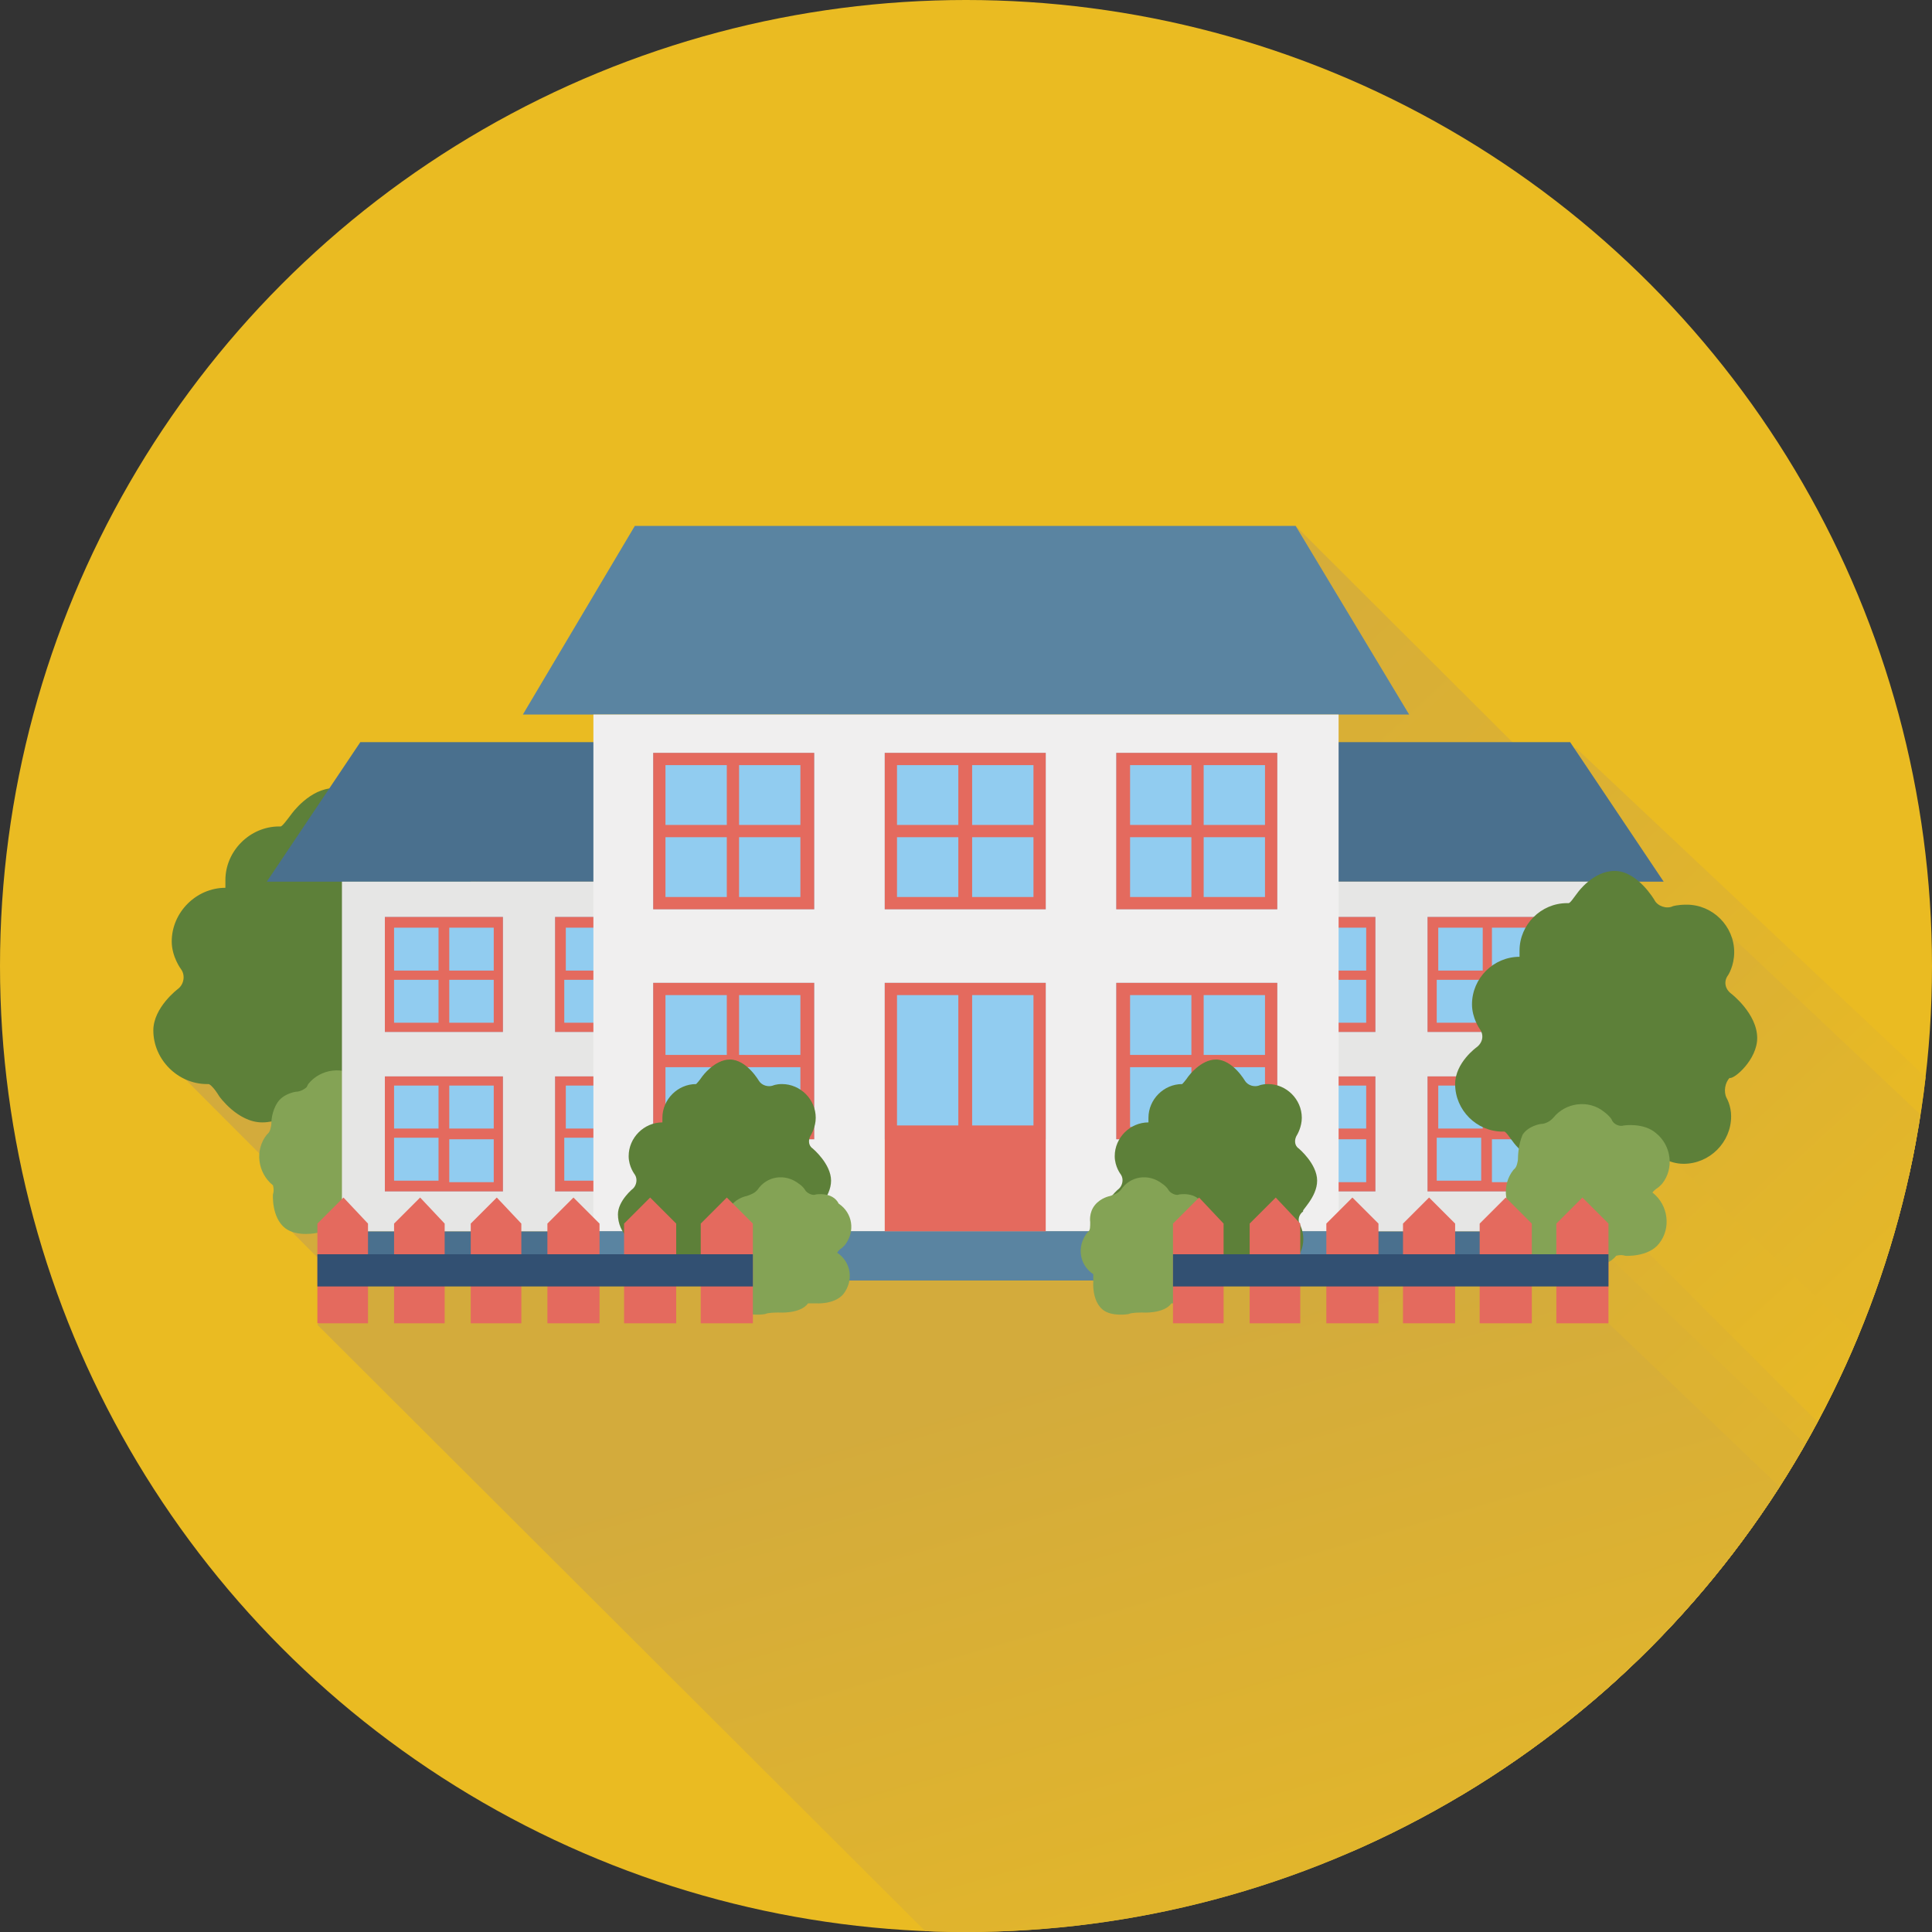 <?xml version="1.0" encoding="utf-8"?>
<!-- Generator: Adobe Illustrator 19.0.0, SVG Export Plug-In . SVG Version: 6.00 Build 0)  -->
<svg version="1.1" id="Layer_1" xmlns="http://www.w3.org/2000/svg" xmlns:xlink="http://www.w3.org/1999/xlink" x="0px" y="0px"
	 viewBox="0 0 126 126" style="enable-background:new 0 0 126 126;" xml:space="preserve">
<rect x="0" y="0" width="126" height="126" fill="#333333" stroke="none"/>
<style type="text/css">
	.st0{clip-path:url(#XMLID_15_);fill:url(#XMLID_16_);}
	.st1{clip-path:url(#XMLID_15_);fill:url(#XMLID_17_);}
	.st2{clip-path:url(#XMLID_15_);fill:url(#XMLID_18_);}
	.st3{clip-path:url(#XMLID_15_);fill:url(#XMLID_19_);}
	.st4{clip-path:url(#XMLID_15_);fill:url(#XMLID_20_);}
	.st5{clip-path:url(#XMLID_15_);fill:url(#XMLID_21_);}
	.st6{clip-path:url(#XMLID_15_);fill:url(#XMLID_22_);}
	.st7{clip-path:url(#XMLID_15_);fill:#5D8039;}
	.st8{clip-path:url(#XMLID_15_);fill:#84A355;}
	.st9{clip-path:url(#XMLID_15_);}
	.st10{fill:#4A708E;}
	.st11{fill:#E6E6E5;}
	.st12{fill:#91CCF0;}
	.st13{fill:#E46A5E;}
	.st14{fill:#5A84A1;}
	.st15{fill:#F0EFEF;}
	.st16{fill:#325072;}
</style>
<g id="XMLID_14933_">
	<defs>
		<circle id="XMLID_14935_" cx="63" cy="63" r="63"/>
	</defs>
	<use xlink:href="#XMLID_14935_"  style="overflow:visible;fill:#EABB22;"/>
	<clipPath id="XMLID_15_">
		<use xlink:href="#XMLID_14935_"  style="overflow:visible;"/>
	</clipPath>
	<linearGradient id="XMLID_16_" gradientUnits="userSpaceOnUse" x1="67.633" y1="37.325" x2="123.685" y2="98.048">
		<stop  offset="0" style="stop-color:#D3AB3C"/>
		<stop  offset="1" style="stop-color:#EABB22"/>
	</linearGradient>
	<polygon id="XMLID_15152_" class="st0" points="84.4,76.9 42.6,35.1 84.5,34.3 127.1,76.8 	"/>
	<linearGradient id="XMLID_17_" gradientUnits="userSpaceOnUse" x1="68.4" y1="53.137" x2="108.386" y2="96.455">
		<stop  offset="0" style="stop-color:#D3AB3C"/>
		<stop  offset="1" style="stop-color:#EABB22"/>
	</linearGradient>
	<polygon id="XMLID_15151_" class="st1" points="69.5,99.7 27.7,57.9 102.8,48.8 153.7,96.7 	"/>
	<linearGradient id="XMLID_18_" gradientUnits="userSpaceOnUse" x1="77.588" y1="64.531" x2="117.574" y2="107.849">
		<stop  offset="0" style="stop-color:#D3AB3C"/>
		<stop  offset="1" style="stop-color:#EABB22"/>
	</linearGradient>
	<polygon id="XMLID_15150_" class="st2" points="78.7,111.1 36.9,69.3 112,60.2 162.8,108.1 	"/>
	<linearGradient id="XMLID_19_" gradientUnits="userSpaceOnUse" x1="65.751" y1="71.623" x2="106.708" y2="115.993">
		<stop  offset="0" style="stop-color:#D3AB3C"/>
		<stop  offset="1" style="stop-color:#EABB22"/>
	</linearGradient>
	<polygon id="XMLID_15149_" class="st3" points="67,117.8 25.2,76.1 108.6,75.2 151.1,115.8 	"/>
	<linearGradient id="XMLID_20_" gradientUnits="userSpaceOnUse" x1="51.035" y1="65.373" x2="125.032" y2="145.536">
		<stop  offset="0" style="stop-color:#D3AB3C"/>
		<stop  offset="1" style="stop-color:#EABB22"/>
	</linearGradient>
	<polygon id="XMLID_15148_" class="st4" points="52.5,110.9 10.8,69.1 94.1,68.3 136.7,110.9 	"/>
	<linearGradient id="XMLID_21_" gradientUnits="userSpaceOnUse" x1="58.82" y1="75.181" x2="131.88" y2="154.329">
		<stop  offset="0" style="stop-color:#D3AB3C"/>
		<stop  offset="1" style="stop-color:#EABB22"/>
	</linearGradient>
	<polygon id="XMLID_15147_" class="st5" points="60,121.4 18.3,79.6 101.6,78.8 144.2,119.4 	"/>
	<linearGradient id="XMLID_22_" gradientUnits="userSpaceOnUse" x1="78.258" y1="86.585" x2="94.271" y2="141.918">
		<stop  offset="0" style="stop-color:#D3AB3C"/>
		<stop  offset="1" style="stop-color:#EABB22"/>
	</linearGradient>
	<polygon id="XMLID_15146_" class="st6" points="63.3,128.9 20.7,86.4 23.2,83.6 102.7,83.6 104.9,86.3 147.4,126.9 	"/>
	<path id="XMLID_15145_" class="st7" d="M32.4,63.7c0-1.8-2-3.3-2-3.3c-0.4-0.3-0.5-1-0.2-1.4c0,0,0.5-0.7,0.5-1.7
		c0-1.9-1.6-3.5-3.5-3.5c-0.7,0-1,0.1-1,0.1c-0.5,0.2-1.1,0-1.4-0.4c0,0-1.2-2.1-3-2.1c-1.6,0-2.8,1.7-2.8,1.7
		c-0.3,0.4-0.6,0.8-0.7,0.8c0,0,0,0-0.1,0c-1.9,0-3.5,1.6-3.5,3.5c0,0.2,0,0.2,0,0.2c0,0.2,0,0.3,0,0.3c0,0,0,0,0,0
		c-1.9,0-3.5,1.6-3.5,3.5c0,1,0.6,1.8,0.6,1.8c0.3,0.4,0.2,1-0.2,1.3c0,0-1.6,1.2-1.6,2.7c0,1.9,1.6,3.5,3.5,3.5c0.1,0,0.1,0,0.1,0
		c0.1,0,0.4,0.3,0.7,0.8c0,0,1.2,1.7,2.8,1.7c0.9,0,1.5-0.4,1.5-0.4c0.4-0.3,1.2-0.3,1.6,0c0,0,0.6,0.4,1.5,0.4
		c1.1,0,1.9-0.6,1.9-0.6c0.4-0.3,1.1-0.3,1.5,0c0,0,0.8,0.6,1.9,0.6c1.9,0,3.5-1.6,3.5-3.5c0-0.8-0.3-1.3-0.3-1.3
		c-0.3-0.5-0.2-1.1,0.3-1.5C30.6,66.9,32.4,65.4,32.4,63.7z"/>
	<path id="XMLID_15144_" class="st8" d="M24.7,71.2c-0.3,0.1-0.7-0.1-0.8-0.4c0,0-0.1-0.2-0.5-0.5c-1-0.8-2.5-0.6-3.3,0.4
		C20,70.9,20,70.9,20,70.9c-0.1,0.1-0.4,0.3-0.7,0.3c0,0-0.8,0.1-1.2,0.7s-0.4,1.3-0.4,1.3c0,0.3-0.1,0.6-0.2,0.7c0,0,0,0-0.1,0.1
		c-0.8,1-0.6,2.5,0.4,3.3c0,0,0,0,0,0c0,0,0.1,0.3,0,0.6c0,0-0.1,1.5,0.8,2.2c0.8,0.6,2.1,0.3,2.1,0.3c0.3-0.1,0.8-0.1,1.1-0.1
		c0,0,1.6,0.2,2.3-0.7c0,0,0,0,0,0c0,0,0.3-0.1,0.6,0c0,0,1.5,0.1,2.2-0.8c0.8-1,0.6-2.5-0.4-3.3c0,0,0,0,0,0
		c-0.1,0,0.1-0.2,0.4-0.4c0,0,0,0,0.2-0.2c0.8-1,0.6-2.5-0.4-3.3C25.9,70.9,24.7,71.2,24.7,71.2z"/>
	<g id="XMLID_15010_" class="st9">
		<polygon id="XMLID_15143_" class="st10" points="108.5,57.5 17.4,57.5 23.5,48.4 102.4,48.4 		"/>
		<rect id="XMLID_15142_" x="21" y="80.3" class="st10" width="83.8" height="3.2"/>
		<rect id="XMLID_15141_" x="22.3" y="57.5" class="st11" width="81.3" height="22.8"/>
		<g id="XMLID_15104_">
			<g id="XMLID_15132_">
				<path id="XMLID_15139_" class="st12" d="M82,59.8v7.5h7.7v-7.5H82z"/>
				<path id="XMLID_15133_" class="st13" d="M82,59.8v7.5h7.7v-7.5H82z M89.1,63.3h-2.9v-2.8h2.9V63.3z M85.5,60.5v2.8h-2.9v-2.8
					H85.5z M82.6,63.9h2.9v2.8h-2.9V63.9z M86.2,66.7v-2.8h2.9v2.8H86.2z"/>
			</g>
			<g id="XMLID_15123_">
				<path id="XMLID_15130_" class="st12" d="M82,70.2v7.5h7.7v-7.5H82z"/>
				<path id="XMLID_15124_" class="st13" d="M82,70.2v7.5h7.7v-7.5H82z M89.1,73.6h-2.9v-2.8h2.9V73.6z M85.5,70.8v2.8h-2.9v-2.8
					H85.5z M82.6,74.2h2.9v2.8h-2.9V74.2z M86.2,77.1v-2.8h2.9v2.8H86.2z"/>
			</g>
			<g id="XMLID_15114_">
				<path id="XMLID_15121_" class="st12" d="M93.1,59.8v7.5h7.7v-7.5H93.1z"/>
				<path id="XMLID_15115_" class="st13" d="M93.1,59.8v7.5h7.7v-7.5H93.1z M100.2,63.3h-2.9v-2.8h2.9V63.3z M96.7,60.5v2.8h-2.9
					v-2.8H96.7z M93.7,63.9h2.9v2.8h-2.9V63.9z M97.3,66.7v-2.8h2.9v2.8H97.3z"/>
			</g>
			<g id="XMLID_15105_">
				<path id="XMLID_15112_" class="st12" d="M93.1,70.2v7.5h7.7v-7.5H93.1z"/>
				<path id="XMLID_15106_" class="st13" d="M93.1,70.2v7.5h7.7v-7.5H93.1z M100.2,73.6h-2.9v-2.8h2.9V73.6z M96.7,70.8v2.8h-2.9
					v-2.8H96.7z M93.7,74.2h2.9v2.8h-2.9V74.2z M97.3,77.1v-2.8h2.9v2.8H97.3z"/>
			</g>
		</g>
		<g id="XMLID_15067_">
			<g id="XMLID_15095_">
				<path id="XMLID_15102_" class="st12" d="M25.1,59.8v7.5h7.7v-7.5H25.1z"/>
				<path id="XMLID_15096_" class="st13" d="M25.1,59.8v7.5h7.7v-7.5H25.1z M32.2,63.3h-2.9v-2.8h2.9V63.3z M28.6,60.5v2.8h-2.9
					v-2.8H28.6z M25.7,63.9h2.9v2.8h-2.9V63.9z M29.3,66.7v-2.8h2.9v2.8H29.3z"/>
			</g>
			<g id="XMLID_15086_">
				<path id="XMLID_15093_" class="st12" d="M25.1,70.2v7.5h7.7v-7.5H25.1z"/>
				<path id="XMLID_15087_" class="st13" d="M25.1,70.2v7.5h7.7v-7.5H25.1z M32.2,73.6h-2.9v-2.8h2.9V73.6z M28.6,70.8v2.8h-2.9
					v-2.8H28.6z M25.7,74.2h2.9v2.8h-2.9V74.2z M29.3,77.1v-2.8h2.9v2.8H29.3z"/>
			</g>
			<g id="XMLID_15077_">
				<path id="XMLID_15084_" class="st12" d="M36.2,59.8v7.5h7.7v-7.5H36.2z"/>
				<path id="XMLID_15078_" class="st13" d="M36.2,59.8v7.5h7.7v-7.5H36.2z M43.3,63.3h-2.9v-2.8h2.9V63.3z M39.8,60.5v2.8h-2.9
					v-2.8H39.8z M36.8,63.9h2.9v2.8h-2.9V63.9z M40.4,66.7v-2.8h2.9v2.8H40.4z"/>
			</g>
			<g id="XMLID_15068_">
				<path id="XMLID_15075_" class="st12" d="M36.2,70.2v7.5h7.7v-7.5H36.2z"/>
				<path id="XMLID_15069_" class="st13" d="M36.2,70.2v7.5h7.7v-7.5H36.2z M43.3,73.6h-2.9v-2.8h2.9V73.6z M39.8,70.8v2.8h-2.9
					v-2.8H39.8z M36.8,74.2h2.9v2.8h-2.9V74.2z M40.4,77.1v-2.8h2.9v2.8H40.4z"/>
			</g>
		</g>
		<g id="XMLID_15011_">
			<polyline id="XMLID_15066_" class="st14" points="84.5,34.3 91.9,46.6 34.1,46.6 41.4,34.3 			"/>
			<rect id="XMLID_15065_" x="38.7" y="46.6" class="st15" width="48.6" height="33.7"/>
			<rect id="XMLID_15064_" x="37.4" y="80.3" class="st14" width="51" height="3.2"/>
			<g id="XMLID_15055_">
				<path id="XMLID_15062_" class="st12" d="M57.7,49.1v10.2h10.5V49.1H57.7z"/>
				<path id="XMLID_15056_" class="st13" d="M57.7,49.1v10.2h10.5V49.1H57.7z M67.4,53.8h-4v-3.9h4V53.8z M62.5,49.9v3.9h-4v-3.9
					H62.5z M58.5,54.6h4v3.9h-4V54.6z M63.4,58.5v-3.9h4v3.9H63.4z"/>
			</g>
			<g id="XMLID_15048_">
				<path id="XMLID_15053_" class="st12" d="M57.7,64.1v10.2h10.5V64.1H57.7z"/>
				<path id="XMLID_15049_" class="st13" d="M57.7,64.1v16.2h10.5V64.1H57.7z M63.4,64.9h4v8.5h-4V64.9z M58.5,64.9h4v8.5h-4V64.9z"
					/>
			</g>
			<g id="XMLID_15039_">
				<path id="XMLID_15046_" class="st12" d="M72.8,49.1v10.2h10.5V49.1H72.8z"/>
				<path id="XMLID_15040_" class="st13" d="M72.8,49.1v10.2h10.5V49.1H72.8z M82.5,53.8h-4v-3.9h4V53.8z M77.7,49.9v3.9h-4v-3.9
					H77.7z M73.7,54.6h4v3.9h-4V54.6z M78.5,58.5v-3.9h4v3.9H78.5z"/>
			</g>
			<g id="XMLID_15030_">
				<path id="XMLID_15037_" class="st12" d="M42.6,49.1v10.2h10.5V49.1H42.6z"/>
				<path id="XMLID_15031_" class="st13" d="M42.6,49.1v10.2h10.5V49.1H42.6z M52.2,53.8h-4v-3.9h4V53.8z M47.4,49.9v3.9h-4v-3.9
					H47.4z M43.4,54.6h4v3.9h-4V54.6z M48.2,58.5v-3.9h4v3.9H48.2z"/>
			</g>
			<g id="XMLID_15021_">
				<path id="XMLID_15028_" class="st12" d="M72.8,64.1v10.2h10.5V64.1H72.8z"/>
				<path id="XMLID_15022_" class="st13" d="M72.8,64.1v10.2h10.5V64.1H72.8z M82.5,68.8h-4v-3.9h4V68.8z M77.7,64.9v3.9h-4v-3.9
					H77.7z M73.7,69.6h4v3.9h-4V69.6z M78.5,73.5v-3.9h4v3.9H78.5z"/>
			</g>
			<g id="XMLID_15012_">
				<path id="XMLID_15019_" class="st12" d="M42.6,64.1v10.2h10.5V64.1H42.6z"/>
				<path id="XMLID_15013_" class="st13" d="M42.6,64.1v10.2h10.5V64.1H42.6z M52.2,68.8h-4v-3.9h4V68.8z M47.4,64.9v3.9h-4v-3.9
					H47.4z M43.4,69.6h4v3.9h-4V69.6z M48.2,73.5v-3.9h4v3.9H48.2z"/>
			</g>
		</g>
	</g>
	<path id="XMLID_15009_" class="st7" d="M85.9,77c0-1.1-1.2-2.1-1.2-2.1c-0.3-0.2-0.3-0.6-0.1-0.9c0,0,0.3-0.5,0.3-1.1
		c0-1.2-1-2.2-2.2-2.2c-0.4,0-0.6,0.1-0.6,0.1c-0.3,0.1-0.7,0-0.9-0.3c0,0-0.8-1.4-1.9-1.4c-1,0-1.8,1.1-1.8,1.1
		c-0.2,0.3-0.4,0.5-0.4,0.5c0,0,0,0,0,0c-1.2,0-2.2,1-2.2,2.2c0,0.1,0,0.1,0,0.1c0,0.1,0,0.2,0,0.2c0,0,0,0,0,0
		c-1.2,0-2.2,1-2.2,2.2c0,0.7,0.4,1.2,0.4,1.2c0.2,0.3,0.1,0.7-0.1,0.9c0,0-1,0.8-1,1.7c0,1.2,1,2.2,2.2,2.2c0,0,0,0,0,0
		c0,0,0.2,0.2,0.4,0.5c0,0,0.8,1.1,1.8,1.1c0.6,0,1-0.3,1-0.3c0.3-0.2,0.8-0.2,1,0c0,0,0.4,0.3,1,0.3c0.7,0,1.2-0.4,1.2-0.4
		c0.3-0.2,0.7-0.2,1,0c0,0,0.5,0.4,1.2,0.4c1.2,0,2.2-1,2.2-2.2c0-0.5-0.2-0.9-0.2-0.9c-0.2-0.3-0.1-0.7,0.2-0.9
		C84.8,79,85.9,78.1,85.9,77z"/>
	<path id="XMLID_15008_" class="st7" d="M54.2,77c0-1.1-1.2-2.1-1.2-2.1c-0.3-0.2-0.3-0.6-0.1-0.9c0,0,0.3-0.5,0.3-1.1
		c0-1.2-1-2.2-2.2-2.2c-0.4,0-0.6,0.1-0.6,0.1c-0.3,0.1-0.7,0-0.9-0.3c0,0-0.8-1.4-1.9-1.4c-1,0-1.8,1.1-1.8,1.1
		c-0.2,0.3-0.4,0.5-0.4,0.5c0,0,0,0,0,0c-1.2,0-2.2,1-2.2,2.2c0,0.1,0,0.1,0,0.1c0,0.1,0,0.2,0,0.2c0,0,0,0,0,0
		c-1.2,0-2.2,1-2.2,2.2c0,0.7,0.4,1.2,0.4,1.2c0.2,0.3,0.1,0.7-0.1,0.9c0,0-1,0.8-1,1.7c0,1.2,1,2.2,2.2,2.2c0,0,0,0,0,0
		c0,0,0.2,0.2,0.4,0.5c0,0,0.8,1.1,1.8,1.1c0.6,0,1-0.3,1-0.3c0.3-0.2,0.8-0.2,1,0c0,0,0.4,0.3,1,0.3c0.7,0,1.2-0.4,1.2-0.4
		c0.3-0.2,0.7-0.2,1,0c0,0,0.5,0.4,1.2,0.4c1.2,0,2.2-1,2.2-2.2c0-0.5-0.2-0.9-0.2-0.9c-0.2-0.3-0.1-0.7,0.2-0.9
		C53.1,79,54.2,78.1,54.2,77z"/>
	<path id="XMLID_14981_" class="st8" d="M53.2,77.9c-0.2,0.1-0.6-0.1-0.7-0.3c0,0-0.1-0.2-0.4-0.4c-0.9-0.7-2.1-0.5-2.7,0.4
		c-0.1,0.1-0.1,0.1-0.1,0.1c-0.1,0.1-0.3,0.2-0.6,0.3c0,0-0.6,0.1-1,0.6s-0.3,1.1-0.3,1.1c0,0.3,0,0.5-0.1,0.6c0,0,0,0-0.1,0.1
		c-0.7,0.9-0.5,2.1,0.4,2.7c0,0,0,0,0,0c0,0,0,0.2,0,0.5c0,0-0.1,1.2,0.6,1.8c0.6,0.5,1.7,0.3,1.7,0.3c0.2-0.1,0.7-0.1,0.9-0.1
		c0,0,1.4,0.1,1.9-0.6c0,0,0,0,0,0c0,0,0.2,0,0.5,0c0,0,1.2,0.1,1.8-0.6c0.7-0.9,0.5-2.1-0.4-2.7c0,0,0,0,0,0c0,0,0.1-0.2,0.3-0.3
		c0,0,0,0,0.2-0.2c0.7-0.9,0.5-2.1-0.4-2.7C54.3,77.7,53.2,77.9,53.2,77.9z"/>
	<path id="XMLID_14979_" class="st8" d="M76.9,77.9c-0.2,0.1-0.6-0.1-0.7-0.3c0,0-0.1-0.2-0.4-0.4c-0.9-0.7-2.1-0.5-2.7,0.4
		c-0.1,0.1-0.1,0.1-0.1,0.1c-0.1,0.1-0.3,0.2-0.6,0.3c0,0-0.6,0.1-1,0.6c-0.4,0.5-0.3,1.1-0.3,1.1c0,0.3,0,0.5-0.1,0.6
		c0,0,0,0-0.1,0.1c-0.7,0.9-0.5,2.1,0.4,2.7c0,0,0,0,0,0c0,0,0,0.2,0,0.5c0,0-0.1,1.2,0.6,1.8c0.6,0.5,1.7,0.3,1.7,0.3
		c0.2-0.1,0.7-0.1,0.9-0.1c0,0,1.4,0.1,1.9-0.6c0,0,0,0,0,0c0,0,0.2,0,0.5,0c0,0,1.2,0.1,1.8-0.6c0.7-0.9,0.5-2.1-0.4-2.7
		c0,0,0,0,0,0c0,0,0.1-0.2,0.3-0.3c0,0,0,0,0.2-0.2c0.7-0.9,0.5-2.1-0.4-2.7C78,77.7,76.9,77.9,76.9,77.9z"/>
	<g id="XMLID_14952_" class="st9">
		<polygon id="XMLID_14978_" class="st13" points="45.7,79.8 47.4,78.1 49.1,79.8 49.1,86.3 45.7,86.3 		"/>
		<polygon id="XMLID_14958_" class="st13" points="40.7,79.8 42.4,78.1 44.1,79.8 44.1,86.3 40.7,86.3 		"/>
		<polygon id="XMLID_14957_" class="st13" points="35.7,79.8 37.4,78.1 39.1,79.8 39.1,86.3 35.7,86.3 		"/>
		<polygon id="XMLID_14956_" class="st13" points="30.7,79.8 32.4,78.1 34,79.8 34,86.3 30.7,86.3 		"/>
		<polygon id="XMLID_14955_" class="st13" points="25.7,79.8 27.4,78.1 29,79.8 29,86.3 25.7,86.3 		"/>
		<polygon id="XMLID_14954_" class="st13" points="20.7,79.8 22.4,78.1 24,79.8 24,86.3 20.7,86.3 		"/>
		<rect id="XMLID_14953_" x="20.7" y="81.8" class="st16" width="28.4" height="2.1"/>
	</g>
	<path id="XMLID_14951_" class="st7" d="M114.6,67.7c0-1.6-1.7-2.9-1.7-2.9c-0.4-0.3-0.5-0.8-0.2-1.2c0,0,0.4-0.6,0.4-1.5
		c0-1.7-1.4-3.1-3.1-3.1c-0.6,0-0.9,0.1-0.9,0.1c-0.4,0.2-1,0-1.2-0.4c0,0-1.1-1.9-2.6-1.9c-1.4,0-2.4,1.4-2.4,1.4
		c-0.3,0.4-0.5,0.7-0.6,0.7c0,0,0,0-0.1,0c-1.7,0-3.1,1.4-3.1,3.1c0,0.1,0,0.1,0,0.1c0,0.2,0,0.3,0,0.3c0,0,0,0,0,0
		c-1.7,0-3.1,1.4-3.1,3.1c0,0.9,0.5,1.6,0.5,1.6c0.3,0.4,0.2,0.9-0.2,1.2c0,0-1.4,1-1.4,2.4c0,1.7,1.4,3.1,3.1,3.1
		c0.1,0,0.1,0,0.1,0c0.1,0,0.3,0.3,0.6,0.7c0,0,1,1.4,2.4,1.4c0.8,0,1.3-0.4,1.3-0.4c0.4-0.3,1-0.3,1.4,0c0,0,0.6,0.4,1.3,0.4
		c0.9,0,1.7-0.6,1.7-0.6c0.4-0.3,1-0.3,1.3,0c0,0,0.7,0.6,1.7,0.6c1.7,0,3.1-1.4,3.1-3.1c0-0.7-0.3-1.2-0.3-1.2
		c-0.2-0.4-0.1-1,0.2-1.3C113.1,70.4,114.6,69.1,114.6,67.7z"/>
	<path id="XMLID_14950_" class="st8" d="M105.9,73.4c-0.3,0.1-0.7-0.1-0.8-0.4c0,0-0.1-0.2-0.5-0.5c-1-0.8-2.5-0.6-3.3,0.4
		c-0.1,0.1-0.1,0.1-0.1,0.1c-0.1,0.1-0.4,0.3-0.7,0.3c0,0-0.8,0.1-1.2,0.7C99,74.7,99,75.5,99,75.5c0,0.3-0.1,0.6-0.2,0.7
		c0,0,0,0-0.1,0.1c-0.8,1-0.6,2.5,0.4,3.3c0,0,0,0,0,0c0,0,0.1,0.3,0,0.6c0,0-0.1,1.5,0.8,2.2c0.8,0.6,2.1,0.3,2.1,0.3
		c0.3-0.1,0.8-0.1,1.1-0.1c0,0,1.6,0.2,2.3-0.7c0,0,0,0,0,0c0,0,0.3-0.1,0.6,0c0,0,1.5,0.1,2.2-0.8c0.8-1,0.6-2.5-0.4-3.3
		c0,0,0,0,0,0c-0.1,0,0.1-0.2,0.4-0.4c0,0,0,0,0.2-0.2c0.8-1,0.6-2.5-0.4-3.3C107.2,73.2,105.9,73.4,105.9,73.4z"/>
	<g id="XMLID_14936_" class="st9">
		<polygon id="XMLID_14949_" class="st13" points="101.5,79.8 103.2,78.1 104.9,79.8 104.9,86.3 101.5,86.3 		"/>
		<polygon id="XMLID_14942_" class="st13" points="96.5,79.8 98.2,78.1 99.9,79.8 99.9,86.3 96.5,86.3 		"/>
		<polygon id="XMLID_14941_" class="st13" points="91.5,79.8 93.2,78.1 94.9,79.8 94.9,86.3 91.5,86.3 		"/>
		<polygon id="XMLID_14940_" class="st13" points="86.5,79.8 88.2,78.1 89.9,79.8 89.9,86.3 86.5,86.3 		"/>
		<polygon id="XMLID_14939_" class="st13" points="81.5,79.8 83.2,78.1 84.8,79.8 84.8,86.3 81.5,86.3 		"/>
		<polygon id="XMLID_14938_" class="st13" points="76.5,79.8 78.2,78.1 79.8,79.8 79.8,86.3 76.5,86.3 		"/>
		<rect id="XMLID_14937_" x="76.5" y="81.8" class="st16" width="28.4" height="2.1"/>
	</g>
</g>
</svg>
